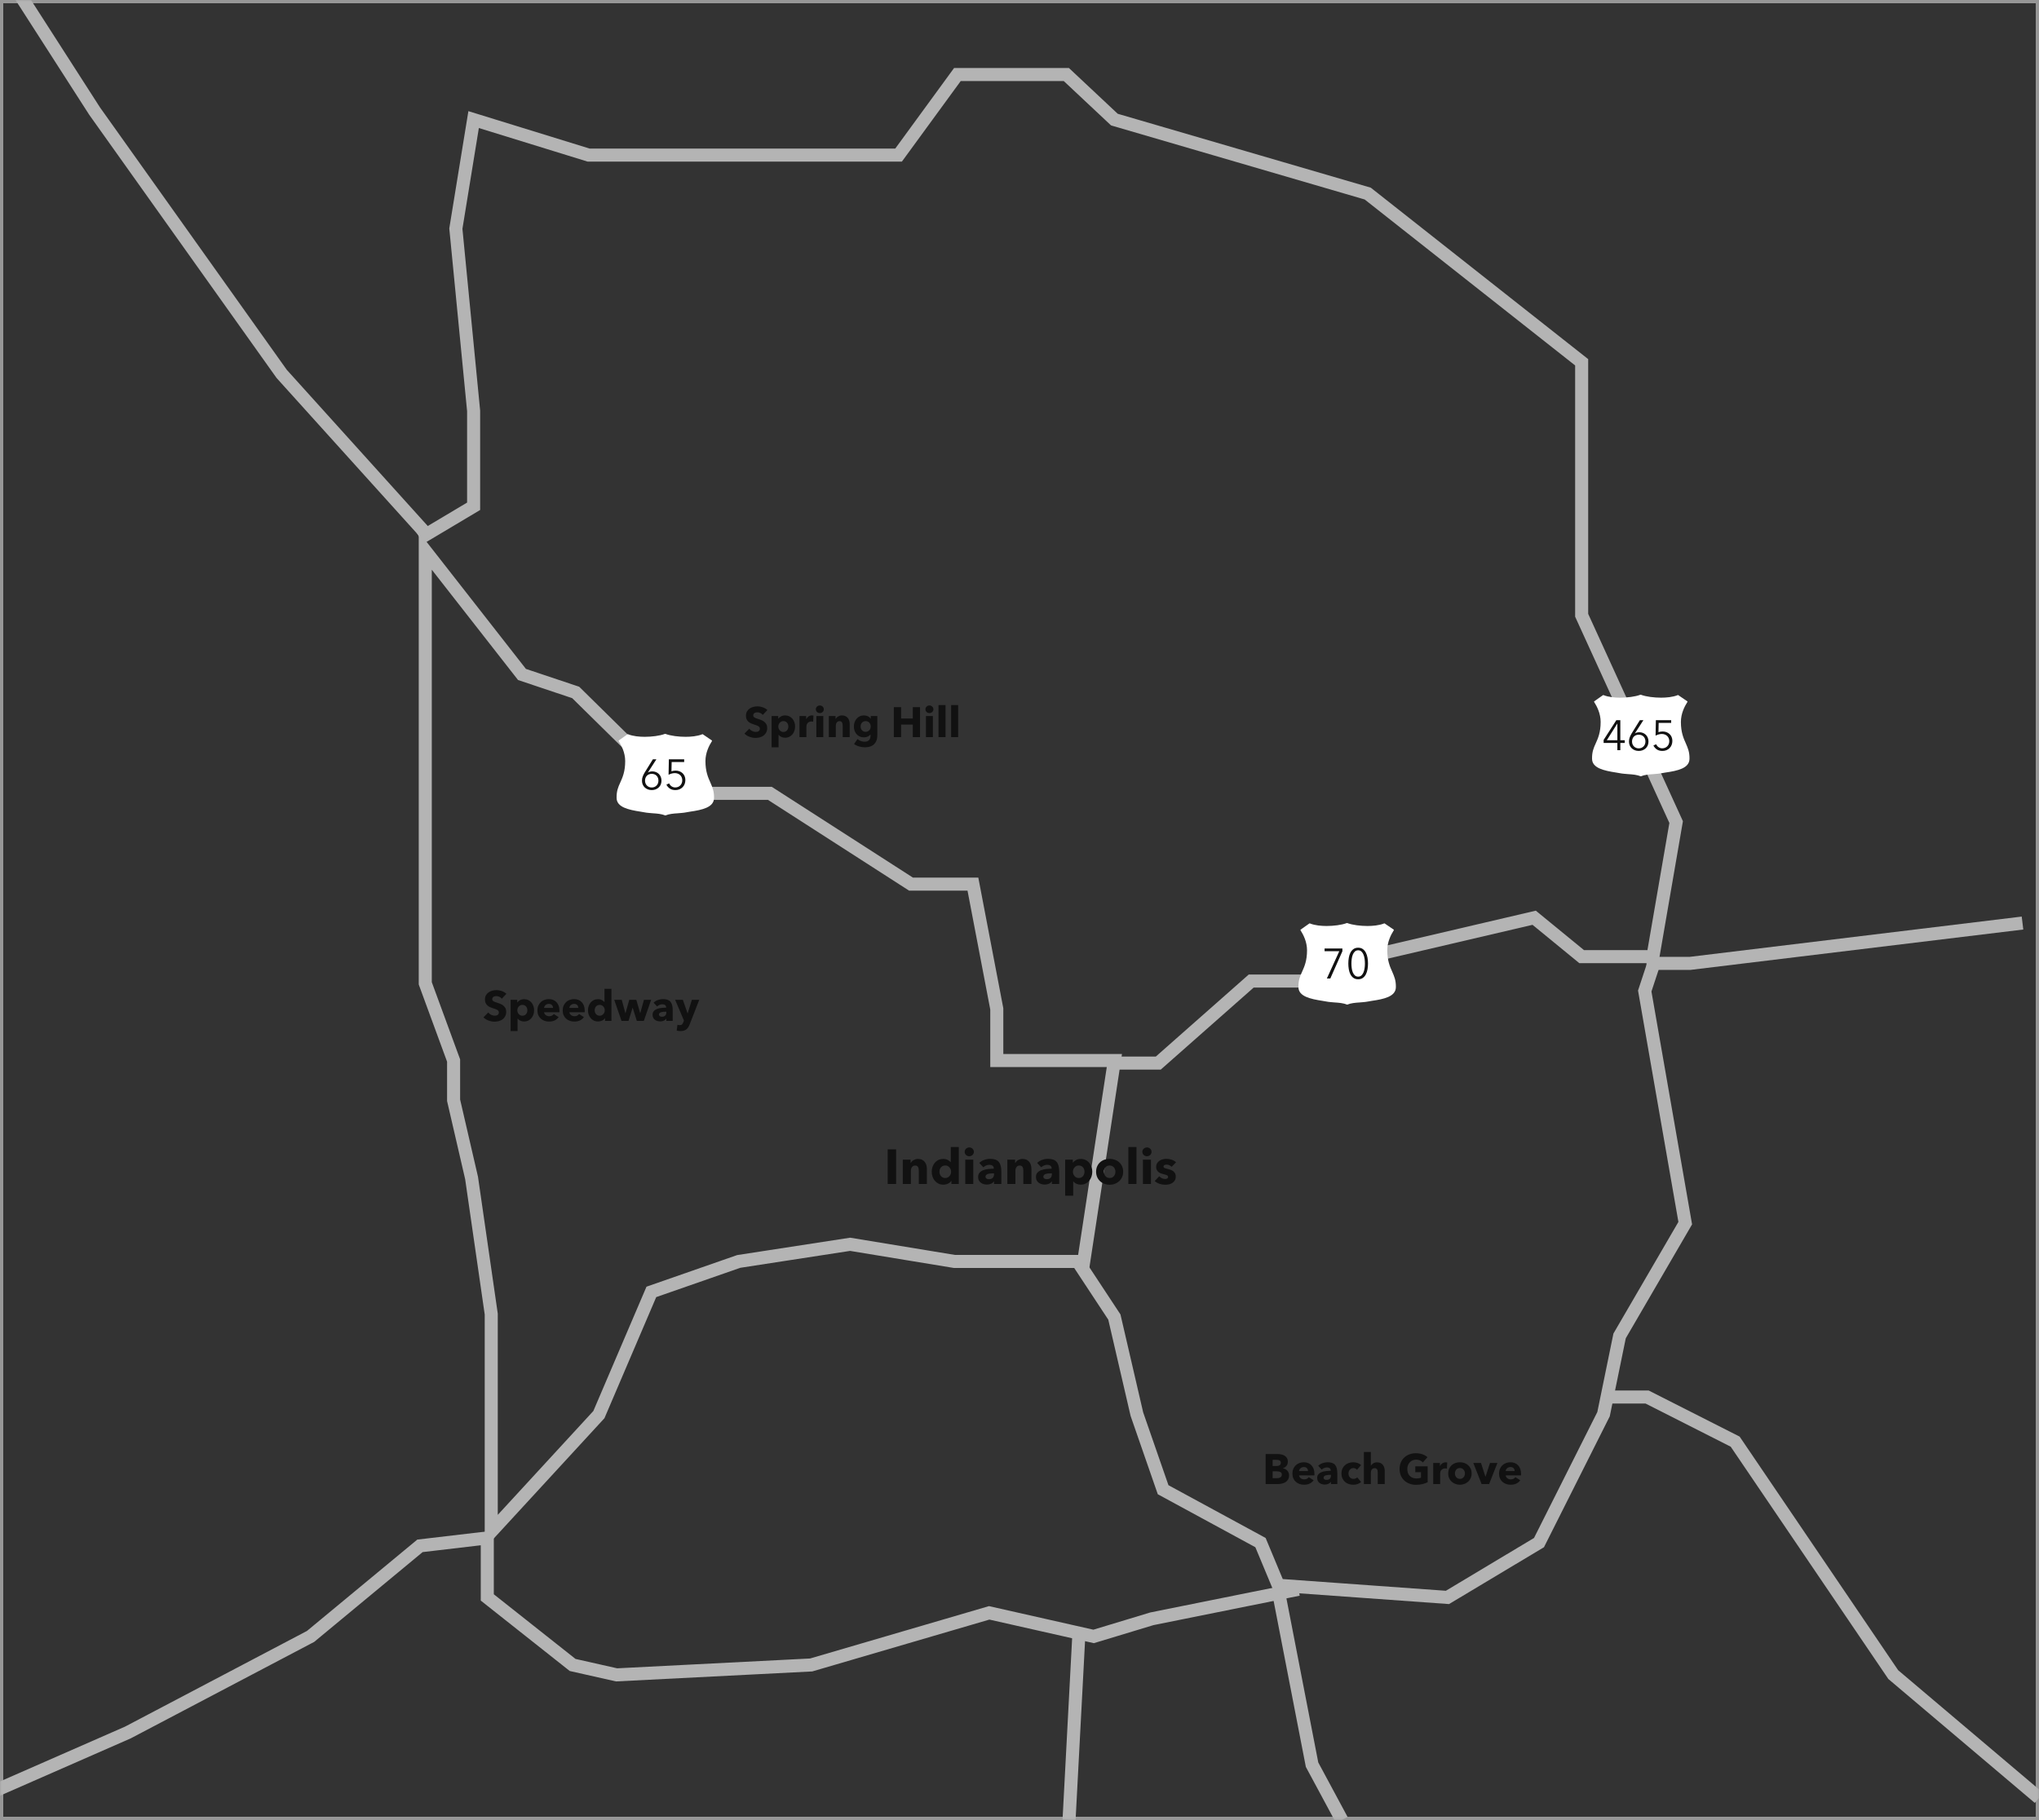<?xml version="1.0" encoding="UTF-8"?>
<svg width="625px" height="558px" viewBox="0 0 625 558" version="1.1" xmlns="http://www.w3.org/2000/svg" xmlns:xlink="http://www.w3.org/1999/xlink">
    <rect x="0" y="0" width="625" height="558" fill="#333333" stroke="none"/>
    <!-- Generator: Sketch 52.2 (67145) - http://www.bohemiancoding.com/sketch -->
    <title>Group 2</title>
    <desc>Created with Sketch.</desc>
    <defs>
        <rect id="path-1" x="7" y="5" width="625" height="558"></rect>
    </defs>
    <g id="Page-1" stroke="none" stroke-width="1" fill="none" fill-rule="evenodd">
        <g id="Group-2" transform="translate(-7, -5)">
            <mask id="mask-2" fill="white">
                <use xlink:href="#path-1"></use>
            </mask>
            <rect stroke="#979797" x="7.5" y="5.5" width="624" height="557"></rect>
            <polygon id="Path" stroke="#B4B4B4" stroke-width="4" mask="url(#mask-2)" points="137.355 173.863 137.355 306.484 146.039 330.152 146.039 342.348 151.547 366.152 157.578 407.891 157.578 474.574 190.574 438.711 206.656 401.086 233.434 391.75 267.578 386.492 299.547 391.75 339.188 391.75 348.582 330.152 312.539 330.152 312.539 314.324 305.219 276.062 286.24 276.062 242.969 248.227 214.867 248.227 183.465 217.301 167 211.785"></polygon>
            <polyline id="Path-2" stroke="#B4B4B4" stroke-width="4" mask="url(#mask-2)" points="348.582 330.941 362.031 330.941 390.523 305.781 409.48 305.781 426.242 298.301 477.258 286.375 491.816 298.301 513.66 298.301 520.777 257.043 491.816 193.645 491.816 116.074 426.242 64.352 348.582 41.664 333.852 27.844 300.469 27.844 282.434 52.547 187.418 52.547 152.176 41.664 146.73 75.09 152.176 130.988 152.176 160.223 135.726 170.024"></polyline>
            <polyline id="Path-3" stroke="#B4B4B4" stroke-width="4" mask="url(#mask-2)" points="337.649 392.216 348.582 408.805 355.482 438.572 363.521 461.736 393.369 477.949 398.822 491.033 450.676 494.76 478.736 477.949 498.525 438.572 503.443 414.582 523.564 380.008 511.15 308.838 513.943 300.371"></polyline>
            <g id="Group" mask="url(#mask-2)">
                <g transform="translate(405, 288)">
                    <path d="M0.682,2.008 C0.597,2.049 0.597,2.131 0.64,2.213 C1.532,3.607 2.636,5.779 2.636,8.361 C2.636,11.557 1.829,13.361 1.107,14.959 C0.47,16.352 -0.04,17.541 0.002,19.672 C0.045,22.5 3.656,23.279 7.352,23.852 C7.819,23.934 8.201,23.975 8.541,24.057 C9.348,24.221 10.241,24.262 11.09,24.344 C12.45,24.426 13.809,24.549 14.871,25 C14.914,25 14.956,25 14.999,25 C16.061,24.549 17.42,24.426 18.779,24.344 C19.629,24.262 20.521,24.221 21.328,24.057 C21.668,23.975 22.093,23.934 22.518,23.852 C26.214,23.32 29.825,22.541 29.867,19.672 C29.91,17.541 29.357,16.352 28.763,14.959 C28.04,13.361 27.233,11.516 27.233,8.361 C27.233,5.779 28.338,3.607 29.23,2.213 C29.272,2.131 29.272,2.049 29.187,2.008 L26.426,0.123 C26.384,0.082 26.341,0.082 26.256,0.123 C24.727,0.738 22.73,0.902 21.158,0.902 C19.077,0.902 16.57,0.615 14.956,0 C14.914,0 14.871,0 14.829,0 C13.214,0.615 10.708,0.902 8.626,0.902 C7.054,0.902 5.058,0.738 3.528,0.123 C3.486,0.123 3.444,0.123 3.359,0.123 L0.682,2.008 Z" id="Path" fill="#FFFFFF"></path>
                    <path d="M13.474,8.654 L9.769,17 L8.716,17 L12.525,8.628 L8.014,8.628 L8.014,7.796 L13.474,7.796 L13.474,8.654 Z M18.31,7.562 C18.882,7.562 19.361,7.703 19.747,7.984 C20.132,8.266 20.442,8.634 20.676,9.089 C20.91,9.545 21.077,10.062 21.177,10.643 C21.276,11.224 21.326,11.813 21.326,12.411 C21.326,13.009 21.276,13.596 21.177,14.172 C21.077,14.749 20.91,15.264 20.676,15.72 C20.442,16.175 20.132,16.541 19.747,16.818 C19.361,17.095 18.882,17.234 18.31,17.234 C17.729,17.234 17.246,17.095 16.86,16.818 C16.475,16.541 16.165,16.175 15.931,15.72 C15.697,15.264 15.532,14.749 15.437,14.172 C15.342,13.596 15.294,13.009 15.294,12.411 C15.294,11.813 15.342,11.224 15.437,10.643 C15.532,10.062 15.697,9.545 15.931,9.089 C16.165,8.634 16.475,8.266 16.86,7.984 C17.246,7.703 17.729,7.562 18.31,7.562 Z M18.31,8.355 C17.903,8.355 17.565,8.481 17.296,8.732 C17.027,8.983 16.815,9.304 16.659,9.694 C16.503,10.084 16.395,10.519 16.334,11.001 C16.273,11.482 16.243,11.952 16.243,12.411 C16.243,12.87 16.273,13.338 16.334,13.815 C16.395,14.292 16.503,14.723 16.659,15.108 C16.815,15.494 17.027,15.81 17.296,16.058 C17.565,16.305 17.903,16.428 18.31,16.428 C18.709,16.428 19.042,16.305 19.311,16.058 C19.58,15.81 19.792,15.494 19.948,15.108 C20.104,14.723 20.214,14.292 20.279,13.815 C20.345,13.338 20.377,12.87 20.377,12.411 C20.377,11.952 20.345,11.482 20.279,11.001 C20.214,10.519 20.104,10.084 19.948,9.694 C19.792,9.304 19.58,8.983 19.311,8.732 C19.042,8.481 18.709,8.355 18.31,8.355 Z" id="70" fill="#111111"></path>
                </g>
            </g>
            <g id="Group" mask="url(#mask-2)">
                <g transform="translate(196, 230)">
                    <path d="M0.682,2.008 C0.597,2.049 0.597,2.131 0.64,2.213 C1.532,3.607 2.636,5.779 2.636,8.361 C2.636,11.557 1.829,13.361 1.107,14.959 C0.47,16.352 -0.04,17.541 0.002,19.672 C0.045,22.5 3.656,23.279 7.352,23.852 C7.819,23.934 8.201,23.975 8.541,24.057 C9.348,24.221 10.241,24.262 11.09,24.344 C12.45,24.426 13.809,24.549 14.871,25 C14.914,25 14.956,25 14.999,25 C16.061,24.549 17.42,24.426 18.779,24.344 C19.629,24.262 20.521,24.221 21.328,24.057 C21.668,23.975 22.093,23.934 22.518,23.852 C26.214,23.32 29.825,22.541 29.867,19.672 C29.91,17.541 29.357,16.352 28.763,14.959 C28.04,13.361 27.233,11.516 27.233,8.361 C27.233,5.779 28.338,3.607 29.23,2.213 C29.272,2.131 29.272,2.049 29.187,2.008 L26.426,0.123 C26.384,0.082 26.341,0.082 26.256,0.123 C24.727,0.738 22.73,0.902 21.158,0.902 C19.077,0.902 16.57,0.615 14.956,0 C14.914,0 14.871,0 14.829,0 C13.214,0.615 10.708,0.902 8.626,0.902 C7.054,0.902 5.058,0.738 3.528,0.123 C3.486,0.123 3.444,0.123 3.359,0.123 L0.682,2.008 Z" id="Path" fill="#FFFFFF"></path>
                    <path d="M9.613,11.813 L9.639,11.839 C9.778,11.735 9.973,11.653 10.224,11.592 C10.475,11.531 10.718,11.501 10.952,11.501 C11.351,11.501 11.721,11.57 12.063,11.709 C12.406,11.848 12.703,12.04 12.954,12.287 C13.205,12.535 13.402,12.833 13.546,13.184 C13.689,13.536 13.76,13.919 13.76,14.335 C13.76,14.768 13.686,15.163 13.539,15.518 C13.392,15.873 13.184,16.177 12.915,16.428 C12.646,16.679 12.33,16.876 11.966,17.02 C11.602,17.163 11.203,17.234 10.77,17.234 C10.337,17.234 9.938,17.163 9.574,17.02 C9.21,16.876 8.894,16.679 8.625,16.428 C8.356,16.177 8.148,15.873 8.001,15.518 C7.854,15.163 7.78,14.768 7.78,14.335 C7.78,13.858 7.862,13.416 8.027,13.009 C8.192,12.602 8.387,12.212 8.612,11.839 L11.121,7.796 L12.2,7.796 L9.613,11.813 Z M8.716,14.335 C8.716,14.638 8.766,14.918 8.866,15.174 C8.965,15.429 9.106,15.65 9.288,15.836 C9.47,16.023 9.687,16.17 9.938,16.279 C10.189,16.387 10.467,16.441 10.77,16.441 C11.073,16.441 11.351,16.387 11.602,16.279 C11.853,16.17 12.07,16.023 12.252,15.836 C12.434,15.65 12.575,15.429 12.675,15.174 C12.774,14.918 12.824,14.638 12.824,14.335 C12.824,14.04 12.776,13.765 12.681,13.509 C12.586,13.254 12.449,13.033 12.271,12.847 C12.094,12.66 11.877,12.515 11.621,12.411 C11.366,12.307 11.082,12.255 10.77,12.255 C10.458,12.255 10.174,12.307 9.918,12.411 C9.663,12.515 9.446,12.66 9.268,12.847 C9.091,13.033 8.954,13.254 8.859,13.509 C8.764,13.765 8.716,14.04 8.716,14.335 Z M20.715,8.628 L16.88,8.628 L16.815,11.475 C17.014,11.406 17.224,11.354 17.445,11.319 C17.667,11.284 17.881,11.267 18.089,11.267 C18.522,11.267 18.921,11.336 19.285,11.475 C19.649,11.614 19.965,11.811 20.234,12.066 C20.503,12.322 20.711,12.628 20.858,12.983 C21.005,13.338 21.079,13.728 21.079,14.153 C21.079,14.595 21.005,15.004 20.858,15.382 C20.711,15.759 20.503,16.083 20.234,16.357 C19.965,16.63 19.643,16.844 19.265,17 C18.888,17.156 18.475,17.234 18.024,17.234 C17.357,17.234 16.793,17.082 16.334,16.779 C15.875,16.476 15.519,16.068 15.268,15.557 L16.113,15.18 C16.278,15.561 16.527,15.865 16.86,16.09 C17.194,16.315 17.565,16.428 17.972,16.428 C18.284,16.428 18.572,16.374 18.837,16.265 C19.101,16.157 19.328,16.006 19.519,15.81 C19.71,15.615 19.859,15.384 19.968,15.115 C20.076,14.846 20.13,14.556 20.13,14.244 C20.13,13.906 20.072,13.601 19.954,13.328 C19.837,13.054 19.677,12.823 19.474,12.632 C19.27,12.441 19.029,12.294 18.752,12.19 C18.475,12.086 18.171,12.034 17.842,12.034 C17.513,12.034 17.186,12.079 16.86,12.171 C16.535,12.262 16.226,12.385 15.931,12.541 L16.022,7.796 L20.715,7.796 L20.715,8.628 Z" id="65" fill="#111111"></path>
                </g>
            </g>
            <g id="Group" mask="url(#mask-2)">
                <g transform="translate(495, 218)">
                    <path d="M0.682,2.008 C0.597,2.049 0.597,2.131 0.64,2.213 C1.532,3.607 2.636,5.779 2.636,8.361 C2.636,11.557 1.829,13.361 1.107,14.959 C0.47,16.352 -0.04,17.541 0.002,19.672 C0.045,22.5 3.656,23.279 7.352,23.852 C7.819,23.934 8.201,23.975 8.541,24.057 C9.348,24.221 10.241,24.262 11.09,24.344 C12.45,24.426 13.809,24.549 14.871,25 C14.914,25 14.956,25 14.999,25 C16.061,24.549 17.42,24.426 18.779,24.344 C19.629,24.262 20.521,24.221 21.328,24.057 C21.668,23.975 22.093,23.934 22.518,23.852 C26.214,23.32 29.825,22.541 29.867,19.672 C29.91,17.541 29.357,16.352 28.763,14.959 C28.04,13.361 27.233,11.516 27.233,8.361 C27.233,5.779 28.338,3.607 29.23,2.213 C29.272,2.131 29.272,2.049 29.187,2.008 L26.426,0.123 C26.384,0.082 26.341,0.082 26.256,0.123 C24.727,0.738 22.73,0.902 21.158,0.902 C19.077,0.902 16.57,0.615 14.956,0 C14.914,0 14.871,0 14.829,0 C13.214,0.615 10.708,0.902 8.626,0.902 C7.054,0.902 5.058,0.738 3.528,0.123 C3.486,0.123 3.444,0.123 3.359,0.123 L0.682,2.008 Z" id="Path" fill="#FFFFFF"></path>
                    <path d="M8.668,13.958 L10.02,13.958 L10.02,14.777 L8.668,14.777 L8.668,17 L7.758,17 L7.758,14.777 L3.546,14.777 L3.546,13.867 L7.446,7.796 L8.668,7.796 L8.668,13.958 Z M7.758,8.849 L7.732,8.849 L4.521,13.958 L7.758,13.958 L7.758,8.849 Z M13.153,11.813 L13.179,11.839 C13.318,11.735 13.513,11.653 13.764,11.592 C14.015,11.531 14.258,11.501 14.492,11.501 C14.891,11.501 15.261,11.57 15.604,11.709 C15.946,11.848 16.243,12.04 16.494,12.287 C16.745,12.535 16.942,12.833 17.085,13.184 C17.229,13.536 17.3,13.919 17.3,14.335 C17.3,14.768 17.226,15.163 17.079,15.518 C16.932,15.873 16.724,16.177 16.455,16.428 C16.186,16.679 15.87,16.876 15.506,17.02 C15.142,17.163 14.743,17.234 14.31,17.234 C13.877,17.234 13.478,17.163 13.114,17.02 C12.75,16.876 12.434,16.679 12.165,16.428 C11.896,16.177 11.688,15.873 11.541,15.518 C11.394,15.163 11.32,14.768 11.32,14.335 C11.32,13.858 11.402,13.416 11.567,13.009 C11.732,12.602 11.927,12.212 12.152,11.839 L14.661,7.796 L15.74,7.796 L13.153,11.813 Z M12.256,14.335 C12.256,14.638 12.306,14.918 12.405,15.174 C12.505,15.429 12.646,15.65 12.828,15.836 C13.01,16.023 13.227,16.17 13.478,16.279 C13.729,16.387 14.007,16.441 14.31,16.441 C14.613,16.441 14.891,16.387 15.142,16.279 C15.393,16.17 15.61,16.023 15.792,15.836 C15.974,15.65 16.115,15.429 16.215,15.174 C16.314,14.918 16.364,14.638 16.364,14.335 C16.364,14.04 16.316,13.765 16.221,13.509 C16.126,13.254 15.989,13.033 15.812,12.847 C15.634,12.66 15.417,12.515 15.162,12.411 C14.906,12.307 14.622,12.255 14.31,12.255 C13.998,12.255 13.714,12.307 13.459,12.411 C13.203,12.515 12.986,12.66 12.809,12.847 C12.631,13.033 12.494,13.254 12.399,13.509 C12.304,13.765 12.256,14.04 12.256,14.335 Z M24.255,8.628 L20.42,8.628 L20.355,11.475 C20.554,11.406 20.764,11.354 20.985,11.319 C21.207,11.284 21.421,11.267 21.629,11.267 C22.062,11.267 22.461,11.336 22.825,11.475 C23.189,11.614 23.505,11.811 23.774,12.066 C24.043,12.322 24.251,12.628 24.398,12.983 C24.545,13.338 24.619,13.728 24.619,14.153 C24.619,14.595 24.545,15.004 24.398,15.382 C24.251,15.759 24.043,16.083 23.774,16.357 C23.505,16.63 23.183,16.844 22.805,17 C22.428,17.156 22.015,17.234 21.564,17.234 C20.897,17.234 20.333,17.082 19.874,16.779 C19.415,16.476 19.059,16.068 18.808,15.557 L19.653,15.18 C19.818,15.561 20.067,15.865 20.401,16.09 C20.734,16.315 21.105,16.428 21.512,16.428 C21.824,16.428 22.112,16.374 22.377,16.265 C22.641,16.157 22.868,16.006 23.059,15.81 C23.25,15.615 23.399,15.384 23.508,15.115 C23.616,14.846 23.67,14.556 23.67,14.244 C23.67,13.906 23.612,13.601 23.494,13.328 C23.377,13.054 23.217,12.823 23.014,12.632 C22.81,12.441 22.569,12.294 22.292,12.19 C22.015,12.086 21.711,12.034 21.382,12.034 C21.053,12.034 20.726,12.079 20.401,12.171 C20.075,12.262 19.766,12.385 19.471,12.541 L19.562,7.796 L24.255,7.796 L24.255,8.628 Z" id="465" fill="#111111"></path>
                </g>
            </g>
            <path d="M279.095,368 L279.095,357.38 L281.675,357.38 L281.675,368 L279.095,368 Z M288.635,368 L288.635,363.92 C288.635,363.71 288.618,363.51 288.582,363.32 C288.548,363.13 288.49,362.963 288.41,362.817 C288.33,362.672 288.218,362.558 288.072,362.473 C287.927,362.387 287.745,362.345 287.525,362.345 C287.305,362.345 287.113,362.387 286.947,362.473 C286.782,362.558 286.645,362.675 286.535,362.825 C286.425,362.975 286.342,363.147 286.288,363.342 C286.233,363.538 286.205,363.74 286.205,363.95 L286.205,368 L283.73,368 L283.73,360.53 L286.115,360.53 L286.115,361.565 L286.145,361.565 C286.235,361.405 286.352,361.248 286.498,361.092 C286.643,360.937 286.812,360.805 287.007,360.695 C287.203,360.585 287.415,360.495 287.645,360.425 C287.875,360.355 288.12,360.32 288.38,360.32 C288.88,360.32 289.305,360.41 289.655,360.59 C290.005,360.77 290.287,361.002 290.502,361.288 C290.718,361.573 290.873,361.9 290.967,362.27 C291.062,362.64 291.11,363.01 291.11,363.38 L291.11,368 L288.635,368 Z M298.625,368 L298.625,367.025 L298.595,367.025 C298.355,367.405 298.013,367.697 297.567,367.902 C297.122,368.108 296.65,368.21 296.15,368.21 C295.59,368.21 295.09,368.1 294.65,367.88 C294.21,367.66 293.838,367.368 293.533,367.002 C293.227,366.637 292.995,366.215 292.835,365.735 C292.675,365.255 292.595,364.755 292.595,364.235 C292.595,363.715 292.677,363.218 292.842,362.743 C293.008,362.267 293.242,361.85 293.548,361.49 C293.853,361.13 294.222,360.845 294.658,360.635 C295.093,360.425 295.58,360.32 296.12,360.32 C296.67,360.32 297.135,360.425 297.515,360.635 C297.895,360.845 298.19,361.075 298.4,361.325 L298.43,361.325 L298.43,356.66 L300.89,356.66 L300.89,368 L298.625,368 Z M298.535,364.25 C298.535,364.01 298.493,363.775 298.408,363.545 C298.322,363.315 298.203,363.11 298.048,362.93 C297.892,362.75 297.705,362.605 297.485,362.495 C297.265,362.385 297.015,362.33 296.735,362.33 C296.445,362.33 296.19,362.385 295.97,362.495 C295.75,362.605 295.565,362.747 295.415,362.923 C295.265,363.098 295.152,363.3 295.077,363.53 C295.002,363.76 294.965,363.995 294.965,364.235 C294.965,364.475 295.002,364.712 295.077,364.947 C295.152,365.183 295.265,365.39 295.415,365.57 C295.565,365.75 295.75,365.895 295.97,366.005 C296.19,366.115 296.445,366.17 296.735,366.17 C297.015,366.17 297.265,366.115 297.485,366.005 C297.705,365.895 297.892,365.75 298.048,365.57 C298.203,365.39 298.322,365.185 298.408,364.955 C298.493,364.725 298.535,364.49 298.535,364.25 Z M305.51,358.145 C305.51,358.335 305.473,358.512 305.397,358.678 C305.322,358.843 305.223,358.985 305.098,359.105 C304.972,359.225 304.823,359.32 304.647,359.39 C304.472,359.46 304.29,359.495 304.1,359.495 C303.7,359.495 303.365,359.363 303.095,359.098 C302.825,358.832 302.69,358.515 302.69,358.145 C302.69,357.965 302.725,357.793 302.795,357.627 C302.865,357.462 302.965,357.32 303.095,357.2 C303.225,357.08 303.375,356.983 303.545,356.908 C303.715,356.832 303.9,356.795 304.1,356.795 C304.29,356.795 304.472,356.83 304.647,356.9 C304.823,356.97 304.972,357.065 305.098,357.185 C305.223,357.305 305.322,357.447 305.397,357.613 C305.473,357.778 305.51,357.955 305.51,358.145 Z M302.87,368 L302.87,360.53 L305.33,360.53 L305.33,368 L302.87,368 Z M311.69,364.745 L311.375,364.745 C311.105,364.745 310.833,364.757 310.558,364.783 C310.282,364.808 310.038,364.855 309.822,364.925 C309.607,364.995 309.43,365.097 309.29,365.233 C309.15,365.368 309.08,365.545 309.08,365.765 C309.08,365.905 309.113,366.025 309.178,366.125 C309.243,366.225 309.325,366.305 309.425,366.365 C309.525,366.425 309.64,366.467 309.77,366.493 C309.9,366.517 310.025,366.53 310.145,366.53 C310.645,366.53 311.027,366.393 311.293,366.118 C311.558,365.842 311.69,365.47 311.69,365 L311.69,364.745 Z M307.175,361.55 C307.615,361.13 308.127,360.815 308.712,360.605 C309.298,360.395 309.895,360.29 310.505,360.29 C311.135,360.29 311.667,360.367 312.103,360.522 C312.538,360.678 312.89,360.917 313.16,361.243 C313.43,361.568 313.627,361.977 313.752,362.473 C313.878,362.968 313.94,363.555 313.94,364.235 L313.94,368 L311.69,368 L311.69,367.205 L311.645,367.205 C311.455,367.515 311.168,367.755 310.783,367.925 C310.397,368.095 309.98,368.18 309.53,368.18 C309.23,368.18 308.92,368.14 308.6,368.06 C308.28,367.98 307.988,367.85 307.723,367.67 C307.457,367.49 307.24,367.25 307.07,366.95 C306.9,366.65 306.815,366.28 306.815,365.84 C306.815,365.3 306.962,364.865 307.257,364.535 C307.553,364.205 307.932,363.95 308.397,363.77 C308.863,363.59 309.38,363.47 309.95,363.41 C310.52,363.35 311.075,363.32 311.615,363.32 L311.615,363.2 C311.615,362.83 311.485,362.558 311.225,362.382 C310.965,362.207 310.645,362.12 310.265,362.12 C309.915,362.12 309.578,362.195 309.252,362.345 C308.927,362.495 308.65,362.675 308.42,362.885 L307.175,361.55 Z M320.675,368 L320.675,363.92 C320.675,363.71 320.658,363.51 320.623,363.32 C320.587,363.13 320.53,362.963 320.45,362.817 C320.37,362.672 320.258,362.558 320.113,362.473 C319.967,362.387 319.785,362.345 319.565,362.345 C319.345,362.345 319.153,362.387 318.988,362.473 C318.822,362.558 318.685,362.675 318.575,362.825 C318.465,362.975 318.382,363.147 318.327,363.342 C318.272,363.538 318.245,363.74 318.245,363.95 L318.245,368 L315.77,368 L315.77,360.53 L318.155,360.53 L318.155,361.565 L318.185,361.565 C318.275,361.405 318.392,361.248 318.538,361.092 C318.683,360.937 318.852,360.805 319.048,360.695 C319.243,360.585 319.455,360.495 319.685,360.425 C319.915,360.355 320.16,360.32 320.42,360.32 C320.92,360.32 321.345,360.41 321.695,360.59 C322.045,360.77 322.327,361.002 322.543,361.288 C322.758,361.573 322.913,361.9 323.007,362.27 C323.103,362.64 323.15,363.01 323.15,363.38 L323.15,368 L320.675,368 Z M329.42,364.745 L329.105,364.745 C328.835,364.745 328.563,364.757 328.288,364.783 C328.012,364.808 327.768,364.855 327.553,364.925 C327.337,364.995 327.16,365.097 327.02,365.233 C326.88,365.368 326.81,365.545 326.81,365.765 C326.81,365.905 326.842,366.025 326.908,366.125 C326.973,366.225 327.055,366.305 327.155,366.365 C327.255,366.425 327.37,366.467 327.5,366.493 C327.63,366.517 327.755,366.53 327.875,366.53 C328.375,366.53 328.757,366.393 329.022,366.118 C329.288,365.842 329.42,365.47 329.42,365 L329.42,364.745 Z M324.905,361.55 C325.345,361.13 325.857,360.815 326.442,360.605 C327.028,360.395 327.625,360.29 328.235,360.29 C328.865,360.29 329.397,360.367 329.832,360.522 C330.268,360.678 330.62,360.917 330.89,361.243 C331.16,361.568 331.357,361.977 331.483,362.473 C331.608,362.968 331.67,363.555 331.67,364.235 L331.67,368 L329.42,368 L329.42,367.205 L329.375,367.205 C329.185,367.515 328.898,367.755 328.512,367.925 C328.127,368.095 327.71,368.18 327.26,368.18 C326.96,368.18 326.65,368.14 326.33,368.06 C326.01,367.98 325.718,367.85 325.452,367.67 C325.187,367.49 324.97,367.25 324.8,366.95 C324.63,366.65 324.545,366.28 324.545,365.84 C324.545,365.3 324.692,364.865 324.988,364.535 C325.283,364.205 325.662,363.95 326.127,363.77 C326.593,363.59 327.11,363.47 327.68,363.41 C328.25,363.35 328.805,363.32 329.345,363.32 L329.345,363.2 C329.345,362.83 329.215,362.558 328.955,362.382 C328.695,362.207 328.375,362.12 327.995,362.12 C327.645,362.12 327.308,362.195 326.983,362.345 C326.657,362.495 326.38,362.675 326.15,362.885 L324.905,361.55 Z M341.81,364.235 C341.81,364.755 341.73,365.255 341.57,365.735 C341.41,366.215 341.178,366.637 340.873,367.002 C340.567,367.368 340.195,367.66 339.755,367.88 C339.315,368.1 338.815,368.21 338.255,368.21 C337.795,368.21 337.36,368.118 336.95,367.933 C336.54,367.747 336.22,367.495 335.99,367.175 L335.96,367.175 L335.96,371.6 L333.5,371.6 L333.5,360.53 L335.84,360.53 L335.84,361.445 L335.885,361.445 C336.115,361.145 336.432,360.883 336.837,360.658 C337.243,360.432 337.72,360.32 338.27,360.32 C338.81,360.32 339.3,360.425 339.74,360.635 C340.18,360.845 340.552,361.13 340.858,361.49 C341.163,361.85 341.397,362.267 341.562,362.743 C341.728,363.218 341.81,363.715 341.81,364.235 Z M339.425,364.235 C339.425,363.995 339.387,363.76 339.312,363.53 C339.238,363.3 339.128,363.098 338.983,362.923 C338.837,362.747 338.655,362.605 338.435,362.495 C338.215,362.385 337.96,362.33 337.67,362.33 C337.39,362.33 337.14,362.385 336.92,362.495 C336.7,362.605 336.513,362.75 336.358,362.93 C336.202,363.11 336.082,363.315 335.998,363.545 C335.913,363.775 335.87,364.01 335.87,364.25 C335.87,364.49 335.913,364.725 335.998,364.955 C336.082,365.185 336.202,365.39 336.358,365.57 C336.513,365.75 336.7,365.895 336.92,366.005 C337.14,366.115 337.39,366.17 337.67,366.17 C337.96,366.17 338.215,366.115 338.435,366.005 C338.655,365.895 338.837,365.75 338.983,365.57 C339.128,365.39 339.238,365.183 339.312,364.947 C339.387,364.712 339.425,364.475 339.425,364.235 Z M351.275,364.235 C351.275,364.845 351.165,365.397 350.945,365.892 C350.725,366.388 350.425,366.807 350.045,367.152 C349.665,367.498 349.225,367.765 348.725,367.955 C348.225,368.145 347.69,368.24 347.12,368.24 C346.56,368.24 346.028,368.145 345.522,367.955 C345.017,367.765 344.578,367.498 344.202,367.152 C343.827,366.807 343.53,366.388 343.31,365.892 C343.09,365.397 342.98,364.845 342.98,364.235 C342.98,363.625 343.09,363.075 343.31,362.585 C343.53,362.095 343.827,361.68 344.202,361.34 C344.578,361 345.017,360.74 345.522,360.56 C346.028,360.38 346.56,360.29 347.12,360.29 C347.69,360.29 348.225,360.38 348.725,360.56 C349.225,360.74 349.665,361 350.045,361.34 C350.425,361.68 350.725,362.095 350.945,362.585 C351.165,363.075 351.275,363.625 351.275,364.235 Z M348.905,364.235 C348.905,363.995 348.865,363.76 348.785,363.53 C348.705,363.3 348.59,363.098 348.44,362.923 C348.29,362.747 348.105,362.605 347.885,362.495 C347.665,362.385 347.41,362.33 347.12,362.33 C346.83,362.33 346.575,362.385 346.355,362.495 C346.135,362.605 345.953,362.747 345.808,362.923 C345.662,363.098 345.553,363.3 345.478,363.53 C345.402,363.76 345.365,363.995 345.365,364.235 C345.365,364.475 345.402,364.71 345.478,364.94 C345.553,365.17 345.665,365.377 345.815,365.562 C345.965,365.748 346.15,365.895 346.37,366.005 C346.59,366.115 346.845,366.17 347.135,366.17 C347.425,366.17 347.68,366.115 347.9,366.005 C348.12,365.895 348.305,365.748 348.455,365.562 C348.605,365.377 348.717,365.17 348.793,364.94 C348.868,364.71 348.905,364.475 348.905,364.235 Z M352.865,368 L352.865,356.66 L355.355,356.66 L355.355,368 L352.865,368 Z M359.975,358.145 C359.975,358.335 359.938,358.512 359.863,358.678 C359.788,358.843 359.688,358.985 359.562,359.105 C359.437,359.225 359.288,359.32 359.113,359.39 C358.937,359.46 358.755,359.495 358.565,359.495 C358.165,359.495 357.83,359.363 357.56,359.098 C357.29,358.832 357.155,358.515 357.155,358.145 C357.155,357.965 357.19,357.793 357.26,357.627 C357.33,357.462 357.43,357.32 357.56,357.2 C357.69,357.08 357.84,356.983 358.01,356.908 C358.18,356.832 358.365,356.795 358.565,356.795 C358.755,356.795 358.937,356.83 359.113,356.9 C359.288,356.97 359.437,357.065 359.562,357.185 C359.688,357.305 359.788,357.447 359.863,357.613 C359.938,357.778 359.975,357.955 359.975,358.145 Z M357.335,368 L357.335,360.53 L359.795,360.53 L359.795,368 L357.335,368 Z M366.14,362.735 C365.94,362.545 365.705,362.385 365.435,362.255 C365.165,362.125 364.88,362.06 364.58,362.06 C364.35,362.06 364.138,362.105 363.942,362.195 C363.747,362.285 363.65,362.44 363.65,362.66 C363.65,362.87 363.757,363.02 363.973,363.11 C364.188,363.2 364.535,363.3 365.015,363.41 C365.295,363.47 365.577,363.555 365.863,363.665 C366.148,363.775 366.405,363.92 366.635,364.1 C366.865,364.28 367.05,364.5 367.19,364.76 C367.33,365.02 367.4,365.33 367.4,365.69 C367.4,366.16 367.305,366.557 367.115,366.882 C366.925,367.208 366.678,367.47 366.373,367.67 C366.067,367.87 365.725,368.015 365.345,368.105 C364.965,368.195 364.585,368.24 364.205,368.24 C363.595,368.24 362.998,368.143 362.413,367.947 C361.827,367.752 361.34,367.465 360.95,367.085 L362.33,365.63 C362.55,365.87 362.82,366.07 363.14,366.23 C363.46,366.39 363.8,366.47 364.16,366.47 C364.36,366.47 364.557,366.423 364.752,366.327 C364.948,366.233 365.045,366.065 365.045,365.825 C365.045,365.595 364.925,365.425 364.685,365.315 C364.445,365.205 364.07,365.09 363.56,364.97 C363.3,364.91 363.04,364.83 362.78,364.73 C362.52,364.63 362.288,364.495 362.082,364.325 C361.877,364.155 361.71,363.945 361.58,363.695 C361.45,363.445 361.385,363.145 361.385,362.795 C361.385,362.345 361.48,361.963 361.67,361.647 C361.86,361.332 362.105,361.075 362.405,360.875 C362.705,360.675 363.037,360.527 363.402,360.433 C363.768,360.337 364.13,360.29 364.49,360.29 C365.05,360.29 365.597,360.377 366.132,360.553 C366.668,360.728 367.12,360.99 367.49,361.34 L366.14,362.735 Z" id="Indianapolis" fill="#111111" mask="url(#mask-2)"></path>
            <path d="M240.811,224.188 C240.62,223.945 240.371,223.753 240.064,223.609 C239.756,223.466 239.459,223.395 239.173,223.395 C239.026,223.395 238.876,223.408 238.725,223.434 C238.573,223.46 238.436,223.51 238.315,223.583 C238.194,223.657 238.092,223.752 238.01,223.869 C237.927,223.987 237.886,224.136 237.886,224.318 C237.886,224.474 237.918,224.604 237.983,224.708 C238.048,224.812 238.144,224.903 238.269,224.981 C238.395,225.059 238.545,225.131 238.718,225.196 C238.891,225.261 239.086,225.328 239.303,225.397 C239.615,225.501 239.94,225.616 240.278,225.742 C240.616,225.867 240.924,226.034 241.201,226.242 C241.478,226.45 241.708,226.708 241.89,227.016 C242.072,227.323 242.163,227.707 242.163,228.166 C242.163,228.695 242.066,229.152 241.87,229.537 C241.675,229.923 241.413,230.242 241.084,230.493 C240.755,230.744 240.378,230.931 239.953,231.052 C239.528,231.173 239.091,231.234 238.64,231.234 C237.981,231.234 237.344,231.119 236.729,230.889 C236.114,230.66 235.602,230.333 235.195,229.908 L236.651,228.426 C236.876,228.703 237.173,228.935 237.542,229.121 C237.91,229.308 238.276,229.401 238.64,229.401 C238.805,229.401 238.965,229.384 239.121,229.349 C239.277,229.314 239.413,229.258 239.53,229.18 C239.648,229.102 239.741,228.998 239.81,228.868 C239.879,228.738 239.914,228.582 239.914,228.4 C239.914,228.227 239.871,228.079 239.784,227.958 C239.697,227.837 239.574,227.726 239.413,227.626 C239.253,227.527 239.054,227.436 238.815,227.353 C238.577,227.271 238.306,227.182 238.003,227.087 C237.708,226.992 237.42,226.879 237.138,226.749 C236.857,226.619 236.606,226.452 236.385,226.249 C236.163,226.045 235.986,225.798 235.851,225.507 C235.717,225.217 235.65,224.864 235.65,224.448 C235.65,223.937 235.754,223.499 235.962,223.135 C236.17,222.771 236.443,222.472 236.781,222.238 C237.119,222.004 237.5,221.833 237.925,221.725 C238.35,221.616 238.779,221.562 239.212,221.562 C239.732,221.562 240.263,221.657 240.804,221.848 C241.346,222.039 241.821,222.32 242.228,222.693 L240.811,224.188 Z M250.717,227.737 C250.717,228.188 250.648,228.621 250.509,229.037 C250.37,229.453 250.169,229.819 249.905,230.136 C249.64,230.452 249.317,230.705 248.936,230.896 C248.555,231.087 248.121,231.182 247.636,231.182 C247.237,231.182 246.86,231.102 246.505,230.941 C246.15,230.781 245.872,230.562 245.673,230.285 L245.647,230.285 L245.647,234.12 L243.515,234.12 L243.515,224.526 L245.543,224.526 L245.543,225.319 L245.582,225.319 C245.781,225.059 246.056,224.832 246.407,224.637 C246.759,224.441 247.172,224.344 247.649,224.344 C248.117,224.344 248.542,224.435 248.923,224.617 C249.304,224.799 249.627,225.046 249.892,225.358 C250.156,225.67 250.359,226.032 250.502,226.444 C250.646,226.855 250.717,227.286 250.717,227.737 Z M248.65,227.737 C248.65,227.529 248.618,227.325 248.553,227.126 C248.488,226.927 248.392,226.751 248.267,226.6 C248.141,226.448 247.983,226.324 247.792,226.229 C247.601,226.134 247.38,226.086 247.129,226.086 C246.886,226.086 246.67,226.134 246.479,226.229 C246.288,226.324 246.126,226.45 245.992,226.606 C245.857,226.762 245.753,226.94 245.679,227.139 C245.606,227.338 245.569,227.542 245.569,227.75 C245.569,227.958 245.606,228.162 245.679,228.361 C245.753,228.56 245.857,228.738 245.992,228.894 C246.126,229.05 246.288,229.176 246.479,229.271 C246.67,229.366 246.886,229.414 247.129,229.414 C247.38,229.414 247.601,229.366 247.792,229.271 C247.983,229.176 248.141,229.05 248.267,228.894 C248.392,228.738 248.488,228.558 248.553,228.355 C248.618,228.151 248.65,227.945 248.65,227.737 Z M256.255,226.268 C256.16,226.242 256.067,226.225 255.976,226.216 C255.885,226.207 255.796,226.203 255.709,226.203 C255.423,226.203 255.183,226.255 254.988,226.359 C254.792,226.463 254.637,226.589 254.519,226.736 C254.402,226.883 254.318,227.044 254.266,227.217 C254.214,227.39 254.188,227.542 254.188,227.672 L254.188,231 L252.056,231 L252.056,224.526 L254.11,224.526 L254.11,225.462 L254.136,225.462 C254.301,225.133 254.535,224.864 254.838,224.656 C255.141,224.448 255.492,224.344 255.891,224.344 C255.978,224.344 256.062,224.348 256.144,224.357 C256.227,224.366 256.294,224.379 256.346,224.396 L256.255,226.268 Z M259.518,222.459 C259.518,222.624 259.486,222.777 259.421,222.921 C259.356,223.064 259.269,223.187 259.161,223.291 C259.052,223.395 258.922,223.477 258.771,223.538 C258.619,223.599 258.461,223.629 258.296,223.629 C257.949,223.629 257.659,223.514 257.425,223.285 C257.191,223.055 257.074,222.78 257.074,222.459 C257.074,222.303 257.104,222.154 257.165,222.011 C257.226,221.867 257.312,221.744 257.425,221.64 C257.538,221.536 257.668,221.452 257.815,221.387 C257.962,221.321 258.123,221.289 258.296,221.289 C258.461,221.289 258.619,221.319 258.771,221.38 C258.922,221.441 259.052,221.523 259.161,221.627 C259.269,221.731 259.356,221.854 259.421,221.998 C259.486,222.141 259.518,222.294 259.518,222.459 Z M257.23,231 L257.23,224.526 L259.362,224.526 L259.362,231 L257.23,231 Z M265.303,231 L265.303,227.464 C265.303,227.282 265.288,227.109 265.257,226.944 C265.227,226.779 265.177,226.634 265.108,226.508 C265.039,226.383 264.941,226.283 264.815,226.209 C264.69,226.136 264.532,226.099 264.341,226.099 C264.15,226.099 263.984,226.136 263.841,226.209 C263.697,226.283 263.578,226.385 263.483,226.515 C263.388,226.645 263.316,226.794 263.269,226.964 C263.221,227.133 263.197,227.308 263.197,227.49 L263.197,231 L261.052,231 L261.052,224.526 L263.119,224.526 L263.119,225.423 L263.145,225.423 C263.223,225.284 263.325,225.148 263.45,225.013 C263.576,224.879 263.723,224.764 263.892,224.669 C264.062,224.574 264.246,224.496 264.445,224.435 C264.644,224.374 264.857,224.344 265.082,224.344 C265.515,224.344 265.884,224.422 266.187,224.578 C266.49,224.734 266.735,224.935 266.921,225.183 C267.108,225.43 267.242,225.713 267.325,226.034 C267.407,226.355 267.448,226.675 267.448,226.996 L267.448,231 L265.303,231 Z M275.924,230.389 C275.924,231.022 275.833,231.572 275.651,232.04 C275.469,232.508 275.213,232.896 274.884,233.203 C274.555,233.511 274.154,233.741 273.682,233.893 C273.209,234.044 272.687,234.12 272.115,234.12 C271.543,234.12 270.956,234.033 270.353,233.86 C269.751,233.687 269.229,233.435 268.787,233.106 L269.853,231.585 C270.165,231.862 270.509,232.068 270.887,232.202 C271.264,232.337 271.634,232.404 271.998,232.404 C272.622,232.404 273.083,232.239 273.382,231.91 C273.682,231.581 273.831,231.143 273.831,230.597 L273.831,230.207 L273.792,230.207 C273.593,230.467 273.324,230.675 272.986,230.831 C272.648,230.987 272.262,231.065 271.829,231.065 C271.335,231.065 270.897,230.976 270.516,230.798 C270.135,230.621 269.812,230.38 269.548,230.077 C269.283,229.774 269.082,229.421 268.943,229.018 C268.804,228.614 268.735,228.188 268.735,227.737 C268.735,227.286 268.804,226.857 268.943,226.45 C269.082,226.043 269.283,225.683 269.548,225.371 C269.812,225.059 270.135,224.81 270.516,224.624 C270.897,224.437 271.331,224.344 271.816,224.344 C272.223,224.344 272.613,224.426 272.986,224.591 C273.359,224.756 273.658,225.011 273.883,225.358 L273.909,225.358 L273.909,224.526 L275.924,224.526 L275.924,230.389 Z M273.896,227.724 C273.896,227.507 273.859,227.299 273.786,227.1 C273.712,226.901 273.606,226.725 273.467,226.573 C273.328,226.422 273.164,226.303 272.973,226.216 C272.782,226.129 272.566,226.086 272.323,226.086 C272.08,226.086 271.866,226.129 271.68,226.216 C271.493,226.303 271.335,226.42 271.205,226.567 C271.075,226.714 270.975,226.888 270.906,227.087 C270.837,227.286 270.802,227.499 270.802,227.724 C270.802,227.941 270.837,228.149 270.906,228.348 C270.975,228.547 271.075,228.723 271.205,228.875 C271.335,229.026 271.493,229.148 271.68,229.238 C271.866,229.329 272.08,229.375 272.323,229.375 C272.566,229.375 272.784,229.329 272.979,229.238 C273.175,229.148 273.339,229.028 273.474,228.881 C273.608,228.734 273.712,228.56 273.786,228.361 C273.859,228.162 273.896,227.949 273.896,227.724 Z M286.792,231 L286.792,227.152 L283.204,227.152 L283.204,231 L280.981,231 L280.981,221.796 L283.204,221.796 L283.204,225.28 L286.792,225.28 L286.792,221.796 L289.015,221.796 L289.015,231 L286.792,231 Z M293.11,222.459 C293.11,222.624 293.077,222.777 293.012,222.921 C292.947,223.064 292.861,223.187 292.752,223.291 C292.644,223.395 292.514,223.477 292.363,223.538 C292.211,223.599 292.053,223.629 291.888,223.629 C291.541,223.629 291.251,223.514 291.017,223.285 C290.783,223.055 290.666,222.78 290.666,222.459 C290.666,222.303 290.696,222.154 290.757,222.011 C290.818,221.867 290.904,221.744 291.017,221.64 C291.13,221.536 291.26,221.452 291.407,221.387 C291.554,221.321 291.715,221.289 291.888,221.289 C292.053,221.289 292.211,221.319 292.363,221.38 C292.514,221.441 292.644,221.523 292.752,221.627 C292.861,221.731 292.947,221.854 293.012,221.998 C293.077,222.141 293.11,222.294 293.11,222.459 Z M290.822,231 L290.822,224.526 L292.954,224.526 L292.954,231 L290.822,231 Z M294.67,231 L294.67,221.172 L296.828,221.172 L296.828,231 L294.67,231 Z M298.544,231 L298.544,221.172 L300.702,221.172 L300.702,231 L298.544,231 Z" id="Spring-Hill" fill="#111111" mask="url(#mask-2)"></path>
            <path d="M160.811,311.188 C160.62,310.945 160.371,310.753 160.064,310.61 C159.756,310.466 159.459,310.395 159.173,310.395 C159.026,310.395 158.876,310.408 158.725,310.434 C158.573,310.46 158.436,310.51 158.315,310.584 C158.194,310.657 158.092,310.752 158.01,310.87 C157.927,310.987 157.886,311.136 157.886,311.318 C157.886,311.474 157.918,311.604 157.983,311.708 C158.048,311.812 158.144,311.903 158.269,311.981 C158.395,312.059 158.545,312.13 158.718,312.195 C158.891,312.26 159.086,312.328 159.303,312.397 C159.615,312.501 159.94,312.616 160.278,312.741 C160.616,312.867 160.924,313.034 161.201,313.242 C161.478,313.45 161.708,313.708 161.89,314.015 C162.072,314.323 162.163,314.707 162.163,315.166 C162.163,315.695 162.066,316.152 161.87,316.538 C161.675,316.923 161.413,317.242 161.084,317.493 C160.755,317.744 160.378,317.931 159.953,318.052 C159.528,318.173 159.091,318.234 158.64,318.234 C157.981,318.234 157.344,318.119 156.729,317.889 C156.114,317.66 155.602,317.333 155.195,316.908 L156.651,315.426 C156.876,315.703 157.173,315.935 157.542,316.122 C157.91,316.308 158.276,316.401 158.64,316.401 C158.805,316.401 158.965,316.384 159.121,316.349 C159.277,316.314 159.413,316.258 159.53,316.18 C159.648,316.102 159.741,315.998 159.81,315.868 C159.879,315.738 159.914,315.582 159.914,315.4 C159.914,315.227 159.871,315.079 159.784,314.958 C159.697,314.837 159.574,314.726 159.413,314.627 C159.253,314.527 159.054,314.436 158.815,314.353 C158.577,314.271 158.306,314.182 158.003,314.087 C157.708,313.992 157.42,313.879 157.138,313.749 C156.857,313.619 156.606,313.452 156.385,313.248 C156.163,313.045 155.986,312.798 155.851,312.507 C155.717,312.217 155.65,311.864 155.65,311.448 C155.65,310.937 155.754,310.499 155.962,310.135 C156.17,309.771 156.443,309.472 156.781,309.238 C157.119,309.004 157.5,308.833 157.925,308.724 C158.35,308.616 158.779,308.562 159.212,308.562 C159.732,308.562 160.263,308.657 160.804,308.848 C161.346,309.039 161.821,309.32 162.228,309.693 L160.811,311.188 Z M170.717,314.737 C170.717,315.188 170.648,315.621 170.509,316.037 C170.37,316.453 170.169,316.819 169.905,317.135 C169.64,317.452 169.317,317.705 168.936,317.896 C168.555,318.087 168.121,318.182 167.636,318.182 C167.237,318.182 166.86,318.102 166.505,317.942 C166.15,317.781 165.872,317.562 165.673,317.285 L165.647,317.285 L165.647,321.12 L163.515,321.12 L163.515,311.526 L165.543,311.526 L165.543,312.319 L165.582,312.319 C165.781,312.059 166.056,311.832 166.407,311.637 C166.759,311.441 167.172,311.344 167.649,311.344 C168.117,311.344 168.542,311.435 168.923,311.617 C169.304,311.799 169.627,312.046 169.892,312.358 C170.156,312.67 170.359,313.032 170.502,313.443 C170.646,313.855 170.717,314.286 170.717,314.737 Z M168.65,314.737 C168.65,314.529 168.618,314.325 168.553,314.126 C168.488,313.927 168.392,313.751 168.267,313.599 C168.141,313.448 167.983,313.324 167.792,313.229 C167.601,313.134 167.38,313.086 167.129,313.086 C166.886,313.086 166.67,313.134 166.479,313.229 C166.288,313.324 166.126,313.45 165.992,313.606 C165.857,313.762 165.753,313.94 165.679,314.139 C165.606,314.338 165.569,314.542 165.569,314.75 C165.569,314.958 165.606,315.162 165.679,315.361 C165.753,315.56 165.857,315.738 165.992,315.894 C166.126,316.05 166.288,316.176 166.479,316.271 C166.67,316.366 166.886,316.414 167.129,316.414 C167.38,316.414 167.601,316.366 167.792,316.271 C167.983,316.176 168.141,316.05 168.267,315.894 C168.392,315.738 168.488,315.558 168.553,315.354 C168.618,315.151 168.65,314.945 168.65,314.737 Z M176.515,314.022 C176.515,313.684 176.409,313.394 176.196,313.151 C175.984,312.908 175.666,312.787 175.241,312.787 C175.033,312.787 174.842,312.82 174.669,312.885 C174.496,312.95 174.344,313.038 174.214,313.151 C174.084,313.264 173.98,313.396 173.902,313.548 C173.824,313.699 173.781,313.857 173.772,314.022 L176.515,314.022 Z M178.478,314.841 L178.478,315.101 C178.478,315.188 178.474,315.27 178.465,315.348 L173.772,315.348 C173.789,315.53 173.844,315.695 173.935,315.842 C174.025,315.989 174.142,316.117 174.286,316.226 C174.429,316.334 174.589,316.418 174.767,316.479 C174.944,316.54 175.128,316.57 175.319,316.57 C175.657,316.57 175.943,316.507 176.177,316.382 C176.411,316.256 176.602,316.093 176.749,315.894 L178.231,316.83 C177.928,317.272 177.527,317.612 177.029,317.851 C176.53,318.089 175.952,318.208 175.293,318.208 C174.808,318.208 174.348,318.132 173.915,317.981 C173.482,317.829 173.103,317.608 172.778,317.317 C172.452,317.027 172.197,316.67 172.011,316.245 C171.824,315.82 171.731,315.335 171.731,314.789 C171.731,314.26 171.822,313.782 172.004,313.353 C172.186,312.923 172.433,312.56 172.745,312.26 C173.057,311.961 173.425,311.73 173.85,311.565 C174.275,311.4 174.734,311.318 175.228,311.318 C175.705,311.318 176.142,311.398 176.541,311.558 C176.94,311.719 177.282,311.951 177.568,312.254 C177.854,312.557 178.077,312.926 178.238,313.359 C178.398,313.792 178.478,314.286 178.478,314.841 Z M184.263,314.022 C184.263,313.684 184.157,313.394 183.945,313.151 C183.732,312.908 183.414,312.787 182.989,312.787 C182.781,312.787 182.59,312.82 182.417,312.885 C182.244,312.95 182.092,313.038 181.962,313.151 C181.832,313.264 181.728,313.396 181.65,313.548 C181.572,313.699 181.529,313.857 181.52,314.022 L184.263,314.022 Z M186.226,314.841 L186.226,315.101 C186.226,315.188 186.222,315.27 186.213,315.348 L181.52,315.348 C181.537,315.53 181.591,315.695 181.683,315.842 C181.774,315.989 181.89,316.117 182.034,316.226 C182.177,316.334 182.337,316.418 182.514,316.479 C182.692,316.54 182.876,316.57 183.067,316.57 C183.405,316.57 183.691,316.507 183.925,316.382 C184.159,316.256 184.35,316.093 184.497,315.894 L185.979,316.83 C185.676,317.272 185.275,317.612 184.776,317.851 C184.278,318.089 183.7,318.208 183.041,318.208 C182.556,318.208 182.096,318.132 181.663,317.981 C181.23,317.829 180.851,317.608 180.525,317.317 C180.2,317.027 179.945,316.67 179.758,316.245 C179.572,315.82 179.479,315.335 179.479,314.789 C179.479,314.26 179.57,313.782 179.752,313.353 C179.934,312.923 180.181,312.56 180.493,312.26 C180.805,311.961 181.173,311.73 181.598,311.565 C182.023,311.4 182.482,311.318 182.976,311.318 C183.453,311.318 183.89,311.398 184.289,311.558 C184.688,311.719 185.03,311.951 185.316,312.254 C185.602,312.557 185.825,312.926 185.986,313.359 C186.146,313.792 186.226,314.286 186.226,314.841 Z M192.453,318 L192.453,317.155 L192.427,317.155 C192.219,317.484 191.922,317.738 191.536,317.916 C191.151,318.093 190.741,318.182 190.308,318.182 C189.823,318.182 189.389,318.087 189.008,317.896 C188.627,317.705 188.304,317.452 188.04,317.135 C187.775,316.819 187.574,316.453 187.435,316.037 C187.296,315.621 187.227,315.188 187.227,314.737 C187.227,314.286 187.298,313.855 187.441,313.443 C187.585,313.032 187.788,312.67 188.053,312.358 C188.317,312.046 188.637,311.799 189.014,311.617 C189.392,311.435 189.814,311.344 190.282,311.344 C190.759,311.344 191.162,311.435 191.491,311.617 C191.82,311.799 192.076,311.998 192.258,312.215 L192.284,312.215 L192.284,308.172 L194.416,308.172 L194.416,318 L192.453,318 Z M192.375,314.75 C192.375,314.542 192.338,314.338 192.264,314.139 C192.191,313.94 192.087,313.762 191.952,313.606 C191.818,313.45 191.656,313.324 191.465,313.229 C191.274,313.134 191.058,313.086 190.815,313.086 C190.564,313.086 190.343,313.134 190.152,313.229 C189.961,313.324 189.801,313.448 189.671,313.599 C189.541,313.751 189.444,313.927 189.379,314.126 C189.314,314.325 189.281,314.529 189.281,314.737 C189.281,314.945 189.314,315.151 189.379,315.354 C189.444,315.558 189.541,315.738 189.671,315.894 C189.801,316.05 189.961,316.176 190.152,316.271 C190.343,316.366 190.564,316.414 190.815,316.414 C191.058,316.414 191.274,316.366 191.465,316.271 C191.656,316.176 191.818,316.05 191.952,315.894 C192.087,315.738 192.191,315.56 192.264,315.361 C192.338,315.162 192.375,314.958 192.375,314.75 Z M204.348,318 L202.203,318 L200.929,313.97 L200.903,313.97 L199.655,318 L197.51,318 L195.274,311.526 L197.575,311.526 L198.693,315.621 L198.732,315.621 L199.889,311.526 L202.034,311.526 L203.23,315.621 L203.256,315.621 L204.387,311.526 L206.597,311.526 L204.348,318 Z M211.251,315.179 L210.978,315.179 C210.744,315.179 210.508,315.19 210.269,315.212 C210.031,315.233 209.819,315.274 209.632,315.335 C209.446,315.396 209.292,315.484 209.171,315.601 C209.05,315.719 208.989,315.872 208.989,316.063 C208.989,316.184 209.017,316.288 209.073,316.375 C209.13,316.462 209.201,316.531 209.288,316.583 C209.375,316.635 209.474,316.672 209.587,316.693 C209.7,316.715 209.808,316.726 209.912,316.726 C210.345,316.726 210.677,316.607 210.906,316.368 C211.136,316.13 211.251,315.807 211.251,315.4 L211.251,315.179 Z M207.338,312.41 C207.719,312.046 208.163,311.773 208.671,311.591 C209.178,311.409 209.695,311.318 210.224,311.318 C210.77,311.318 211.231,311.385 211.608,311.519 C211.986,311.654 212.291,311.862 212.525,312.144 C212.759,312.425 212.93,312.78 213.038,313.209 C213.147,313.639 213.201,314.148 213.201,314.737 L213.201,318 L211.251,318 L211.251,317.311 L211.212,317.311 C211.047,317.58 210.798,317.788 210.464,317.935 C210.131,318.082 209.769,318.156 209.379,318.156 C209.119,318.156 208.85,318.121 208.573,318.052 C208.296,317.983 208.042,317.87 207.812,317.714 C207.583,317.558 207.394,317.35 207.247,317.09 C207.1,316.83 207.026,316.509 207.026,316.128 C207.026,315.66 207.154,315.283 207.41,314.997 C207.665,314.711 207.994,314.49 208.398,314.334 C208.801,314.178 209.249,314.074 209.743,314.022 C210.237,313.97 210.718,313.944 211.186,313.944 L211.186,313.84 C211.186,313.519 211.073,313.283 210.848,313.132 C210.623,312.98 210.345,312.904 210.016,312.904 C209.713,312.904 209.42,312.969 209.138,313.099 C208.857,313.229 208.616,313.385 208.417,313.567 L207.338,312.41 Z M218.44,318.975 C218.31,319.313 218.165,319.614 218.005,319.878 C217.844,320.143 217.654,320.368 217.433,320.555 C217.211,320.741 216.952,320.882 216.653,320.977 C216.353,321.072 216,321.12 215.593,321.12 C215.394,321.12 215.188,321.107 214.976,321.081 C214.763,321.055 214.579,321.02 214.423,320.977 L214.657,319.183 C214.761,319.218 214.876,319.246 215.001,319.267 C215.127,319.289 215.242,319.3 215.346,319.3 C215.675,319.3 215.914,319.224 216.061,319.072 C216.208,318.921 216.334,318.706 216.438,318.429 L216.646,317.896 L213.942,311.526 L216.308,311.526 L217.751,315.686 L217.79,315.686 L219.077,311.526 L221.339,311.526 L218.44,318.975 Z" id="Speedway" fill="#111111" mask="url(#mask-2)"></path>
            <path d="M402.125,457.322 C402.125,457.825 402.025,458.247 401.826,458.589 C401.627,458.932 401.362,459.207 401.033,459.415 C400.704,459.623 400.329,459.772 399.909,459.863 C399.488,459.954 399.057,460 398.615,460 L394.949,460 L394.949,450.796 L398.615,450.796 C398.97,450.796 399.334,450.833 399.707,450.906 C400.08,450.98 400.418,451.106 400.721,451.284 C401.024,451.461 401.271,451.702 401.462,452.005 C401.653,452.308 401.748,452.694 401.748,453.162 C401.748,453.673 401.609,454.096 401.332,454.43 C401.055,454.763 400.691,455.004 400.24,455.151 L400.24,455.177 C400.5,455.22 400.745,455.3 400.974,455.418 C401.204,455.535 401.403,455.684 401.572,455.866 C401.742,456.048 401.876,456.26 401.976,456.503 C402.075,456.746 402.125,457.019 402.125,457.322 Z M399.603,453.461 C399.603,453.149 399.484,452.922 399.245,452.779 C399.007,452.635 398.654,452.564 398.186,452.564 L397.094,452.564 L397.094,454.462 L398.29,454.462 C398.706,454.462 399.029,454.378 399.259,454.209 C399.488,454.039 399.603,453.79 399.603,453.461 Z M399.902,457.114 C399.902,456.733 399.759,456.468 399.473,456.321 C399.187,456.174 398.806,456.1 398.329,456.1 L397.094,456.1 L397.094,458.206 L398.342,458.206 C398.515,458.206 398.695,458.191 398.882,458.161 C399.068,458.13 399.237,458.076 399.389,457.998 C399.54,457.92 399.664,457.81 399.759,457.666 C399.854,457.523 399.902,457.339 399.902,457.114 Z M407.936,456.022 C407.936,455.684 407.83,455.394 407.618,455.151 C407.405,454.908 407.087,454.787 406.662,454.787 C406.454,454.787 406.263,454.82 406.09,454.885 C405.917,454.95 405.765,455.038 405.635,455.151 C405.505,455.264 405.401,455.396 405.323,455.548 C405.245,455.699 405.202,455.857 405.193,456.022 L407.936,456.022 Z M409.899,456.841 L409.899,457.101 C409.899,457.188 409.895,457.27 409.886,457.348 L405.193,457.348 C405.21,457.53 405.264,457.695 405.356,457.842 C405.447,457.989 405.563,458.117 405.707,458.226 C405.85,458.334 406.01,458.418 406.188,458.479 C406.365,458.54 406.549,458.57 406.74,458.57 C407.078,458.57 407.364,458.507 407.598,458.382 C407.832,458.256 408.023,458.093 408.17,457.894 L409.652,458.83 C409.349,459.272 408.948,459.612 408.45,459.851 C407.951,460.089 407.373,460.208 406.714,460.208 C406.229,460.208 405.769,460.132 405.336,459.981 C404.903,459.829 404.524,459.608 404.199,459.317 C403.873,459.027 403.618,458.67 403.432,458.245 C403.245,457.82 403.152,457.335 403.152,456.789 C403.152,456.26 403.243,455.782 403.425,455.353 C403.607,454.923 403.854,454.56 404.166,454.26 C404.478,453.961 404.846,453.73 405.271,453.565 C405.696,453.4 406.155,453.318 406.649,453.318 C407.126,453.318 407.563,453.398 407.962,453.558 C408.361,453.719 408.703,453.951 408.989,454.254 C409.275,454.557 409.498,454.926 409.659,455.359 C409.819,455.792 409.899,456.286 409.899,456.841 Z M414.969,457.179 L414.696,457.179 C414.462,457.179 414.226,457.19 413.988,457.212 C413.749,457.233 413.537,457.274 413.351,457.335 C413.164,457.396 413.01,457.484 412.889,457.601 C412.768,457.719 412.707,457.872 412.707,458.063 C412.707,458.184 412.735,458.288 412.791,458.375 C412.848,458.462 412.919,458.531 413.006,458.583 C413.093,458.635 413.192,458.672 413.305,458.693 C413.418,458.715 413.526,458.726 413.63,458.726 C414.063,458.726 414.395,458.607 414.625,458.368 C414.854,458.13 414.969,457.807 414.969,457.4 L414.969,457.179 Z M411.056,454.41 C411.437,454.046 411.881,453.773 412.389,453.591 C412.896,453.409 413.413,453.318 413.942,453.318 C414.488,453.318 414.949,453.385 415.327,453.519 C415.704,453.654 416.009,453.862 416.243,454.144 C416.477,454.425 416.648,454.78 416.757,455.209 C416.865,455.639 416.919,456.148 416.919,456.737 L416.919,460 L414.969,460 L414.969,459.311 L414.93,459.311 C414.765,459.58 414.516,459.788 414.183,459.935 C413.849,460.082 413.487,460.156 413.097,460.156 C412.837,460.156 412.568,460.121 412.291,460.052 C412.014,459.983 411.76,459.87 411.531,459.714 C411.301,459.558 411.112,459.35 410.965,459.09 C410.818,458.83 410.744,458.509 410.744,458.128 C410.744,457.66 410.872,457.283 411.127,456.997 C411.383,456.711 411.712,456.49 412.115,456.334 C412.519,456.178 412.967,456.074 413.461,456.022 C413.955,455.97 414.436,455.944 414.904,455.944 L414.904,455.84 C414.904,455.519 414.791,455.283 414.566,455.132 C414.341,454.98 414.063,454.904 413.734,454.904 C413.431,454.904 413.138,454.969 412.856,455.099 C412.575,455.229 412.334,455.385 412.135,455.567 L411.056,454.41 Z M422.964,455.619 C422.843,455.463 422.678,455.337 422.47,455.242 C422.262,455.147 422.05,455.099 421.833,455.099 C421.608,455.099 421.404,455.144 421.222,455.236 C421.04,455.327 420.884,455.448 420.754,455.599 C420.624,455.751 420.522,455.927 420.449,456.126 C420.375,456.325 420.338,456.538 420.338,456.763 C420.338,456.988 420.373,457.201 420.442,457.4 C420.511,457.599 420.613,457.775 420.748,457.926 C420.882,458.078 421.042,458.197 421.228,458.284 C421.415,458.371 421.625,458.414 421.859,458.414 C422.076,458.414 422.29,458.373 422.502,458.291 C422.715,458.208 422.886,458.089 423.016,457.933 L424.199,459.376 C423.93,459.636 423.584,459.84 423.159,459.987 C422.734,460.134 422.284,460.208 421.807,460.208 C421.296,460.208 420.819,460.13 420.377,459.974 C419.935,459.818 419.552,459.591 419.226,459.291 C418.901,458.992 418.646,458.631 418.459,458.206 C418.273,457.781 418.18,457.3 418.18,456.763 C418.18,456.234 418.273,455.758 418.459,455.333 C418.646,454.908 418.901,454.547 419.226,454.248 C419.552,453.948 419.935,453.719 420.377,453.558 C420.819,453.398 421.291,453.318 421.794,453.318 C422.028,453.318 422.26,453.34 422.49,453.383 C422.719,453.426 422.94,453.485 423.152,453.558 C423.365,453.632 423.56,453.723 423.738,453.832 C423.915,453.94 424.069,454.059 424.199,454.189 L422.964,455.619 Z M429.308,460 L429.308,456.49 C429.308,456.308 429.295,456.135 429.269,455.97 C429.243,455.805 429.193,455.66 429.12,455.534 C429.046,455.409 428.948,455.309 428.827,455.236 C428.706,455.162 428.55,455.125 428.359,455.125 C427.986,455.125 427.7,455.257 427.501,455.522 C427.302,455.786 427.202,456.113 427.202,456.503 L427.202,460 L425.07,460 L425.07,450.172 L427.202,450.172 L427.202,454.345 L427.228,454.345 C427.375,454.085 427.609,453.853 427.93,453.649 C428.251,453.446 428.636,453.344 429.087,453.344 C429.529,453.344 429.899,453.422 430.199,453.578 C430.498,453.734 430.74,453.935 430.926,454.183 C431.113,454.43 431.247,454.713 431.329,455.034 C431.412,455.355 431.453,455.675 431.453,455.996 L431.453,460 L429.308,460 Z M444.609,459.441 C444.158,459.675 443.632,459.866 443.029,460.013 C442.427,460.16 441.771,460.234 441.06,460.234 C440.323,460.234 439.645,460.117 439.026,459.883 C438.406,459.649 437.873,459.32 437.426,458.895 C436.98,458.47 436.631,457.961 436.38,457.368 C436.129,456.774 436.003,456.113 436.003,455.385 C436.003,454.648 436.131,453.981 436.387,453.383 C436.642,452.785 436.995,452.276 437.446,451.856 C437.897,451.435 438.425,451.112 439.032,450.887 C439.639,450.662 440.293,450.549 440.995,450.549 C441.723,450.549 442.399,450.659 443.023,450.88 C443.647,451.102 444.154,451.398 444.544,451.771 L443.14,453.37 C442.923,453.119 442.637,452.913 442.282,452.752 C441.927,452.592 441.524,452.512 441.073,452.512 C440.683,452.512 440.323,452.583 439.994,452.726 C439.665,452.87 439.379,453.069 439.136,453.325 C438.893,453.58 438.705,453.883 438.57,454.235 C438.436,454.586 438.369,454.969 438.369,455.385 C438.369,455.81 438.43,456.2 438.551,456.555 C438.672,456.91 438.852,457.216 439.091,457.471 C439.329,457.727 439.623,457.926 439.974,458.07 C440.326,458.213 440.726,458.284 441.177,458.284 C441.437,458.284 441.684,458.264 441.918,458.226 C442.152,458.187 442.369,458.124 442.568,458.037 L442.568,456.36 L440.813,456.36 L440.813,454.566 L444.609,454.566 L444.609,459.441 Z M450.511,455.268 C450.416,455.242 450.322,455.225 450.231,455.216 C450.14,455.207 450.052,455.203 449.965,455.203 C449.679,455.203 449.439,455.255 449.243,455.359 C449.048,455.463 448.893,455.589 448.776,455.736 C448.658,455.883 448.574,456.044 448.522,456.217 C448.47,456.39 448.444,456.542 448.444,456.672 L448.444,460 L446.312,460 L446.312,453.526 L448.366,453.526 L448.366,454.462 L448.392,454.462 C448.557,454.133 448.791,453.864 449.094,453.656 C449.397,453.448 449.748,453.344 450.147,453.344 C450.234,453.344 450.318,453.348 450.401,453.357 C450.483,453.366 450.55,453.379 450.602,453.396 L450.511,455.268 Z M458.09,456.737 C458.09,457.266 457.995,457.744 457.804,458.173 C457.613,458.603 457.353,458.966 457.024,459.265 C456.695,459.565 456.313,459.796 455.88,459.961 C455.447,460.126 454.983,460.208 454.489,460.208 C454.004,460.208 453.542,460.126 453.104,459.961 C452.667,459.796 452.286,459.565 451.961,459.265 C451.635,458.966 451.378,458.603 451.187,458.173 C450.996,457.744 450.901,457.266 450.901,456.737 C450.901,456.208 450.996,455.732 451.187,455.307 C451.378,454.882 451.635,454.523 451.961,454.228 C452.286,453.933 452.667,453.708 453.104,453.552 C453.542,453.396 454.004,453.318 454.489,453.318 C454.983,453.318 455.447,453.396 455.88,453.552 C456.313,453.708 456.695,453.933 457.024,454.228 C457.353,454.523 457.613,454.882 457.804,455.307 C457.995,455.732 458.09,456.208 458.09,456.737 Z M456.036,456.737 C456.036,456.529 456.001,456.325 455.932,456.126 C455.863,455.927 455.763,455.751 455.633,455.599 C455.503,455.448 455.343,455.324 455.152,455.229 C454.961,455.134 454.74,455.086 454.489,455.086 C454.238,455.086 454.017,455.134 453.826,455.229 C453.635,455.324 453.477,455.448 453.351,455.599 C453.226,455.751 453.13,455.927 453.065,456.126 C453,456.325 452.968,456.529 452.968,456.737 C452.968,456.945 453,457.149 453.065,457.348 C453.13,457.547 453.228,457.727 453.358,457.887 C453.488,458.048 453.648,458.176 453.839,458.271 C454.03,458.366 454.251,458.414 454.502,458.414 C454.753,458.414 454.974,458.366 455.165,458.271 C455.356,458.176 455.516,458.048 455.646,457.887 C455.776,457.727 455.873,457.547 455.938,457.348 C456.003,457.149 456.036,456.945 456.036,456.737 Z M463.446,460 L461.145,460 L458.597,453.526 L460.95,453.526 L462.315,457.725 L462.354,457.725 L463.719,453.526 L465.994,453.526 L463.446,460 Z M471.272,456.022 C471.272,455.684 471.166,455.394 470.954,455.151 C470.741,454.908 470.423,454.787 469.998,454.787 C469.79,454.787 469.599,454.82 469.426,454.885 C469.253,454.95 469.101,455.038 468.971,455.151 C468.841,455.264 468.737,455.396 468.659,455.548 C468.581,455.699 468.538,455.857 468.529,456.022 L471.272,456.022 Z M473.235,456.841 L473.235,457.101 C473.235,457.188 473.231,457.27 473.222,457.348 L468.529,457.348 C468.546,457.53 468.601,457.695 468.692,457.842 C468.783,457.989 468.899,458.117 469.043,458.226 C469.186,458.334 469.346,458.418 469.524,458.479 C469.701,458.54 469.885,458.57 470.076,458.57 C470.414,458.57 470.7,458.507 470.934,458.382 C471.168,458.256 471.359,458.093 471.506,457.894 L472.988,458.83 C472.685,459.272 472.284,459.612 471.786,459.851 C471.287,460.089 470.709,460.208 470.05,460.208 C469.565,460.208 469.105,460.132 468.672,459.981 C468.239,459.829 467.86,459.608 467.534,459.317 C467.209,459.027 466.954,458.67 466.767,458.245 C466.581,457.82 466.488,457.335 466.488,456.789 C466.488,456.26 466.579,455.782 466.761,455.353 C466.943,454.923 467.19,454.56 467.502,454.26 C467.814,453.961 468.182,453.73 468.607,453.565 C469.032,453.4 469.491,453.318 469.985,453.318 C470.462,453.318 470.899,453.398 471.298,453.558 C471.697,453.719 472.039,453.951 472.325,454.254 C472.611,454.557 472.834,454.926 472.995,455.359 C473.155,455.792 473.235,456.286 473.235,456.841 Z" id="Beach-Grove" fill="#111111" mask="url(#mask-2)"></path>
            <polyline id="Path-4" stroke="#B4B4B4" stroke-width="4" mask="url(#mask-2)" points="405 492.264 360.096 501.307 342.221 506.717 310.207 499.49 255.639 515.467 196 518.504 182.523 515.467 156.363 494.76 156.363 476.521 135.726 478.947 102.197 506.717 46.195 536.174 0.457 556.234"></polyline>
            <polyline id="Path-5" stroke="#B4B4B4" stroke-width="4" mask="url(#mask-2)" points="418.301 563 409.174 546.035 399.223 494.76"></polyline>
            <path d="M334.689,563 L337.649,506.977" id="Path-6" stroke="#B4B4B4" stroke-width="4" mask="url(#mask-2)"></path>
            <polyline id="Path-7" stroke="#B4B4B4" stroke-width="4" mask="url(#mask-2)" points="137.355 168.408 93.34 119.633 36 39.062 11.256 0.535"></polyline>
            <polyline id="Path-8" stroke="#B4B4B4" stroke-width="4" mask="url(#mask-2)" points="632 556.234 587.316 518.414 538.871 447 511.887 433.32 498 433.32"></polyline>
            <polyline id="Path-9" stroke="#B4B4B4" stroke-width="4" mask="url(#mask-2)" points="626.945 288 525 300.371 511.691 300.371"></polyline>
        </g>
    </g>
</svg>